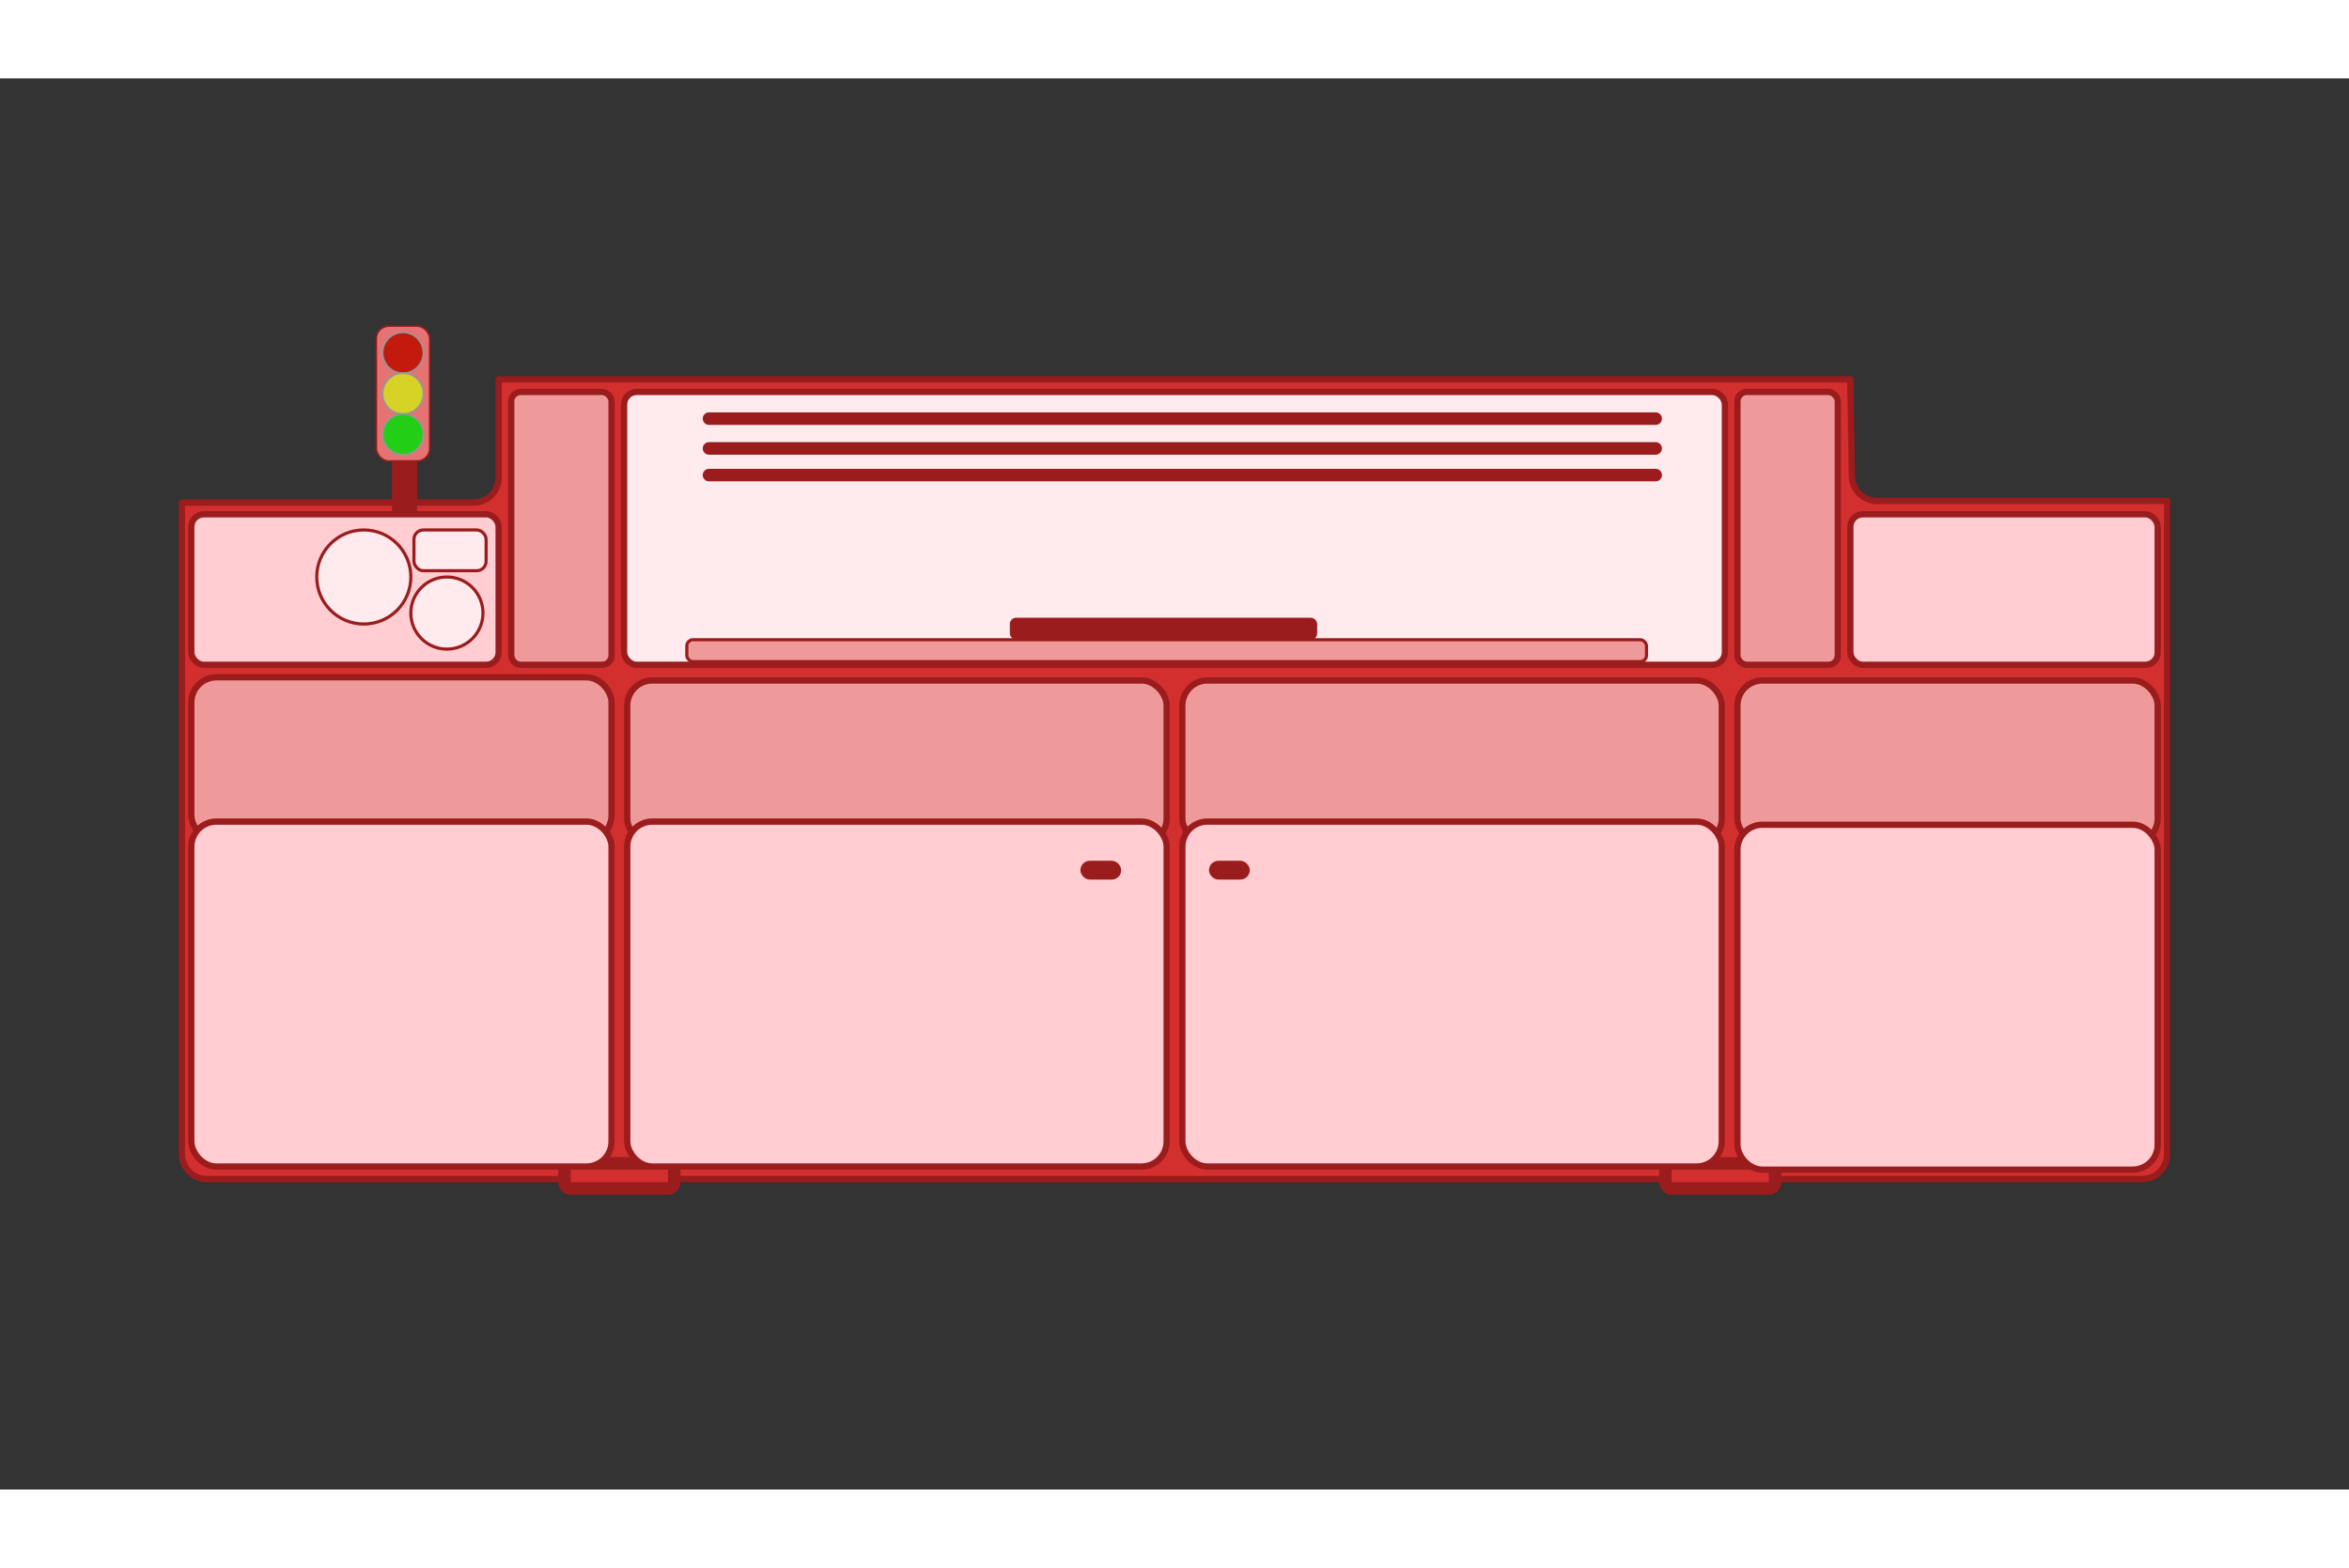 <svg width="749" height="500" viewBox="0 100 749 450" fill="none" xmlns="http://www.w3.org/2000/svg">
  <rect x="0" y="100" width="749" height="450" fill="#333333" stroke="none"/>
  <path fill-rule="evenodd" clip-rule="evenodd" d="M151 235.275C155.418 235.275 159 231.693 159 227.275V196H590L590.482 226.86C590.55 231.229 594.111 234.735 598.481 234.735H691V443C691 447.418 687.418 451 683 451H66C61.582 451 58 447.418 58 443V235.275H151Z" fill="#D32F2F" stroke="#9B1C1C" stroke-width="2" stroke-linejoin="round"/>
  <rect x="531" y="446" width="35" height="8" rx="2" fill="#D32F2F" stroke="#9B1C1C" stroke-width="4"/>
  <rect x="180" y="446" width="35" height="8" rx="2" fill="#D32F2F" stroke="#9B1C1C" stroke-width="4"/>
  <rect x="127" y="220" width="4" height="17" fill="#D32F2F" stroke="#9B1C1C" stroke-width="4"/>
  <rect x="120" y="179" width="17" height="43" rx="4" fill="#E57373" stroke="#9B1C1C" stroke-width="0.5"/>
  <circle cx="128.5" cy="187.5" r="6.5" fill="#C21B0E" stroke="#979797" stroke-width="0.5"/>
  <circle cx="128.5" cy="200.5" r="6.5" fill="#D6D226" stroke="#979797" stroke-width="0.5"/>
  <circle cx="128.5" cy="213.5" r="6.5" fill="#23CF16" stroke="#979797" stroke-width="0.5"/>
  <rect x="200" y="292" width="172" height="52" rx="8" fill="#EF9A9A" stroke="#9B1C1C" stroke-width="2"/>
  <rect x="200" y="337" width="172" height="110" rx="8" fill="#FFCDD2" stroke="#9B1C1C" stroke-width="2"/>
  <rect x="345" y="350" width="12" height="5" rx="2.5" fill="#9B1C1C" stroke="#9B1C1C"/>
  <rect x="61" y="291" width="134" height="52" rx="8" fill="#EF9A9A" stroke="#9B1C1C" stroke-width="2"/>
  <rect x="61" y="337" width="134" height="110" rx="8" fill="#FFCDD2" stroke="#9B1C1C" stroke-width="2"/>
  <rect x="554" y="292" width="134" height="52" rx="8" fill="#EF9A9A" stroke="#9B1C1C" stroke-width="2"/>
  <rect x="554" y="338" width="134" height="110" rx="8" fill="#FFCDD2" stroke="#9B1C1C" stroke-width="2"/>
  <rect x="377" y="292" width="172" height="52" rx="8" fill="#EF9A9A" stroke="#9B1C1C" stroke-width="2"/>
  <rect x="377" y="337" width="172" height="110" rx="8" fill="#FFCDD2" stroke="#9B1C1C" stroke-width="2"/>
  <rect x="386" y="350" width="12" height="5" rx="2.5" fill="#9B1C1C" stroke="#9B1C1C"/>
  <rect x="199" y="200" width="351" height="87" rx="4" fill="#FFEBEE" stroke="#9B1C1C" stroke-width="2"/>
  <path d="M226.07 218H527.93" stroke="#9B1C1C" stroke-width="4" stroke-linecap="round"/>
  <path d="M226.07 226.5H527.93" stroke="#9B1C1C" stroke-width="4" stroke-linecap="round"/>
  <path d="M226.07 208.5H527.93" stroke="#9B1C1C" stroke-width="4" stroke-linecap="round"/>
  <rect x="163" y="200" width="32" height="87" rx="3" fill="#EF9A9A" stroke="#9B1C1C" stroke-width="2"/>
  <rect x="554" y="200" width="32" height="87" rx="3" fill="#EF9A9A" stroke="#9B1C1C" stroke-width="2"/>
  <rect x="322" y="272" width="98" height="7" rx="2" fill="#9B1C1C"/>
  <rect x="219" y="279" width="306" height="7" rx="2" fill="#EF9A9A" stroke="#9B1C1C"/>
  <rect x="590" y="239" width="98" height="48" rx="4" fill="#FFCDD2" stroke="#9B1C1C" stroke-width="2"/>
  <rect x="61" y="239" width="98" height="48" rx="4" fill="#FFCDD2" stroke="#9B1C1C" stroke-width="2"/>
  <circle cx="116" cy="259" r="15" fill="#FFEBEE" stroke="#9B1C1C"/>
  <circle cx="142.5" cy="270.5" r="11.5" fill="#FFEBEE" stroke="#9B1C1C"/>
  <rect x="132" y="244" width="23" height="13" rx="3" fill="#FFEBEE" stroke="#9B1C1C"/>
</svg>
